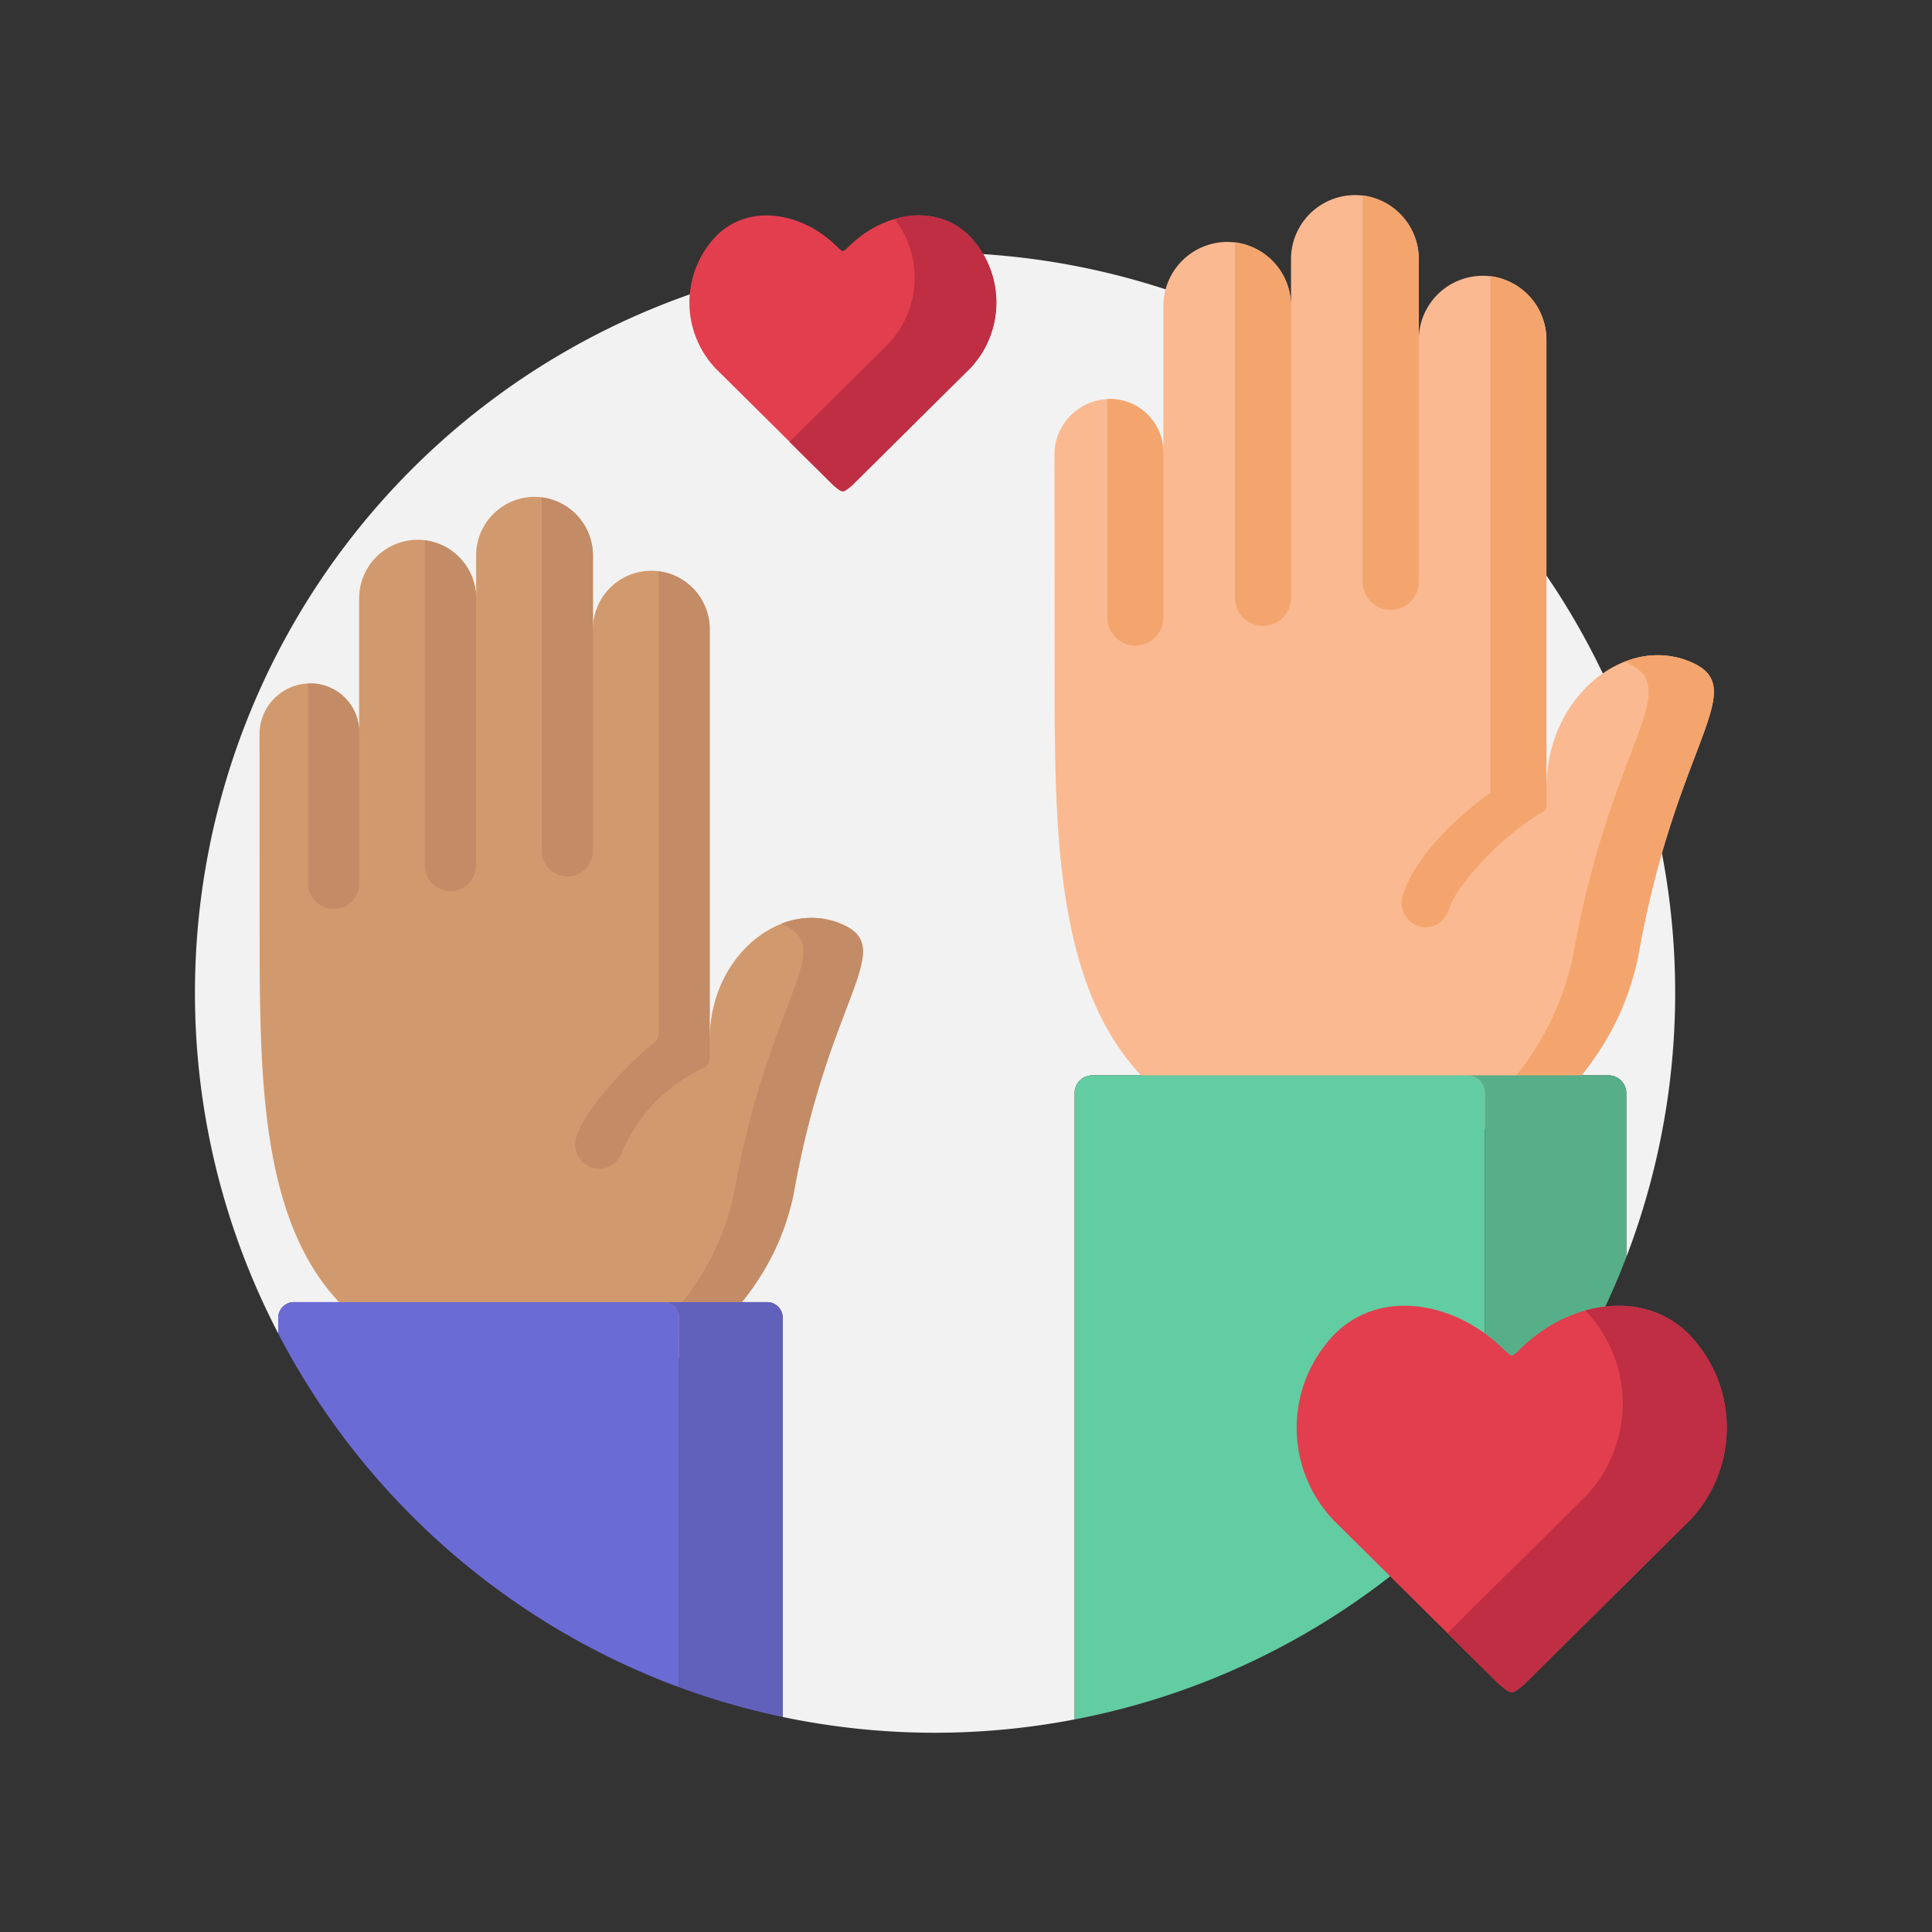 <svg xmlns="http://www.w3.org/2000/svg" width="109" height="109" viewBox="0 0 109 109">
  <rect x="0" y="0" width="109" height="109" fill="#333333" stroke="none"/>
  <g id="Grupo_29097" data-name="Grupo 29097" transform="translate(-2951 -2357)">
    <rect id="Rectángulo_5356" data-name="Rectángulo 5356" width="109" height="109" transform="translate(2951 2357)" fill="none"/>
    <g id="Grupo_29091" data-name="Grupo 29091" transform="translate(2333.277 2799.131)">
      <path id="Trazado_58405" data-name="Trazado 58405" d="M679.354-381.463h29.123a1.006,1.006,0,0,1,1,1.006v9.25a41.627,41.627,0,0,0,2.756-14.921,41.755,41.755,0,0,0-41.755-41.755,41.755,41.755,0,0,0-41.756,41.755,41.564,41.564,0,0,0,4.7,19.231v-.884a.892.892,0,0,1,.888-.888H661a.888.888,0,0,1,.883.888v22.519a41.877,41.877,0,0,0,8.594.89,41.944,41.944,0,0,0,7.874-.752v-35.333A1,1,0,0,1,679.354-381.463Z" fill="#f2f2f2"/>
      <path id="Trazado_58406" data-name="Trazado 58406" d="M708.477-381.463h0a1.007,1.007,0,0,1,1,1.006v9.251h0v-9.25A1.006,1.006,0,0,0,708.477-381.463Z" fill="#f2f2f2"/>
      <path id="Trazado_58407" data-name="Trazado 58407" d="M661-368.669h0a.888.888,0,0,1,.883.888v22.519h0v-22.519A.888.888,0,0,0,661-368.669Z" fill="#f2f2f2"/>
      <g id="Grupo_29025" data-name="Grupo 29025">
        <g id="Grupo_29013" data-name="Grupo 29013">
          <path id="Trazado_58408" data-name="Trazado 58408" d="M636.851-368.669l11.814,9.777,10.885-9.777a13.484,13.484,0,0,0,2.956-6.148c1.986-11.259,6.019-13.908,2.535-15.247-3.3-1.268-7.277,1.894-7.277,6.579v-23.15a3.3,3.3,0,0,0-3.295-3.295,3.3,3.3,0,0,0-3.295,3.295V-410.8a3.306,3.306,0,0,0-3.294-3.3,3.306,3.306,0,0,0-3.295,3.3v2.417a3.305,3.305,0,0,0-3.3-3.295,3.307,3.307,0,0,0-3.3,3.295v7.559a2.753,2.753,0,0,0-2.745-2.751,2.869,2.869,0,0,0-2.874,2.751l.005,13.128C632.423-380.59,632.654-373.128,636.851-368.669Z" fill="#d19a6e" fill-rule="evenodd"/>
        </g>
        <g id="Grupo_29014" data-name="Grupo 29014">
          <path id="Trazado_58409" data-name="Trazado 58409" d="M637.991-400.821a2.754,2.754,0,0,0-2.746-2.751c-.046,0-.092.006-.143.006v11.311a1.445,1.445,0,0,0,2.889,0v-8.566Z" fill="#c38c66" fill-rule="evenodd"/>
        </g>
        <g id="Grupo_29015" data-name="Grupo 29015">
          <path id="Trazado_58410" data-name="Trazado 58410" d="M644.585-393.3V-408.38a3.307,3.307,0,0,0-2.889-3.269V-393.3a1.444,1.444,0,0,0,1.442,1.442A1.448,1.448,0,0,0,644.585-393.3Z" fill="#c38c66" fill-rule="evenodd"/>
        </g>
        <g id="Grupo_29016" data-name="Grupo 29016">
          <path id="Trazado_58411" data-name="Trazado 58411" d="M651.175-394.129v-16.689a3.311,3.311,0,0,0-2.89-3.254v19.943a1.453,1.453,0,0,0,1.447,1.448A1.452,1.452,0,0,0,651.175-394.129Z" fill="#c38c66" fill-rule="evenodd"/>
        </g>
        <g id="Grupo_29017" data-name="Grupo 29017">
          <path id="Trazado_58412" data-name="Trazado 58412" d="M665.041-390.064a4.411,4.411,0,0,0-3.238.051c3.248,1.355-.709,4.085-2.669,15.2a14.654,14.654,0,0,1-4.48,7.806h3.372a14.654,14.654,0,0,0,4.48-7.806c1.986-11.259,6.02-13.908,2.535-15.247Z" fill="#c38c66" fill-rule="evenodd"/>
        </g>
        <g id="Grupo_29018" data-name="Grupo 29018">
          <path id="Trazado_58413" data-name="Trazado 58413" d="M682.1-381.463l13.661,6.236,11.156-6.236a14.727,14.727,0,0,0,3.228-6.723c2.176-12.311,6.585-15.211,2.777-16.674-3.613-1.385-7.955,2.074-7.955,7.2v-25.312a3.613,3.613,0,0,0-3.6-3.6,3.614,3.614,0,0,0-3.6,3.6v-4.552a3.614,3.614,0,0,0-3.6-3.6,3.615,3.615,0,0,0-3.607,3.6v2.643a3.614,3.614,0,0,0-3.6-3.6,3.613,3.613,0,0,0-3.6,3.6v8.263a3.012,3.012,0,0,0-3-3,3.138,3.138,0,0,0-3.145,3l.01,14.354C677.26-394.5,677.517-386.338,682.1-381.463Z" fill="#fab991" fill-rule="evenodd"/>
        </g>
        <g id="Grupo_29019" data-name="Grupo 29019">
          <path id="Trazado_58414" data-name="Trazado 58414" d="M683.352-416.622a3.012,3.012,0,0,0-3-3c-.051,0-.1.005-.154.005v12.368a1.579,1.579,0,0,0,3.157,0v-9.371Z" fill="#f4a56d" fill-rule="evenodd"/>
        </g>
        <g id="Grupo_29020" data-name="Grupo 29020">
          <path id="Trazado_58415" data-name="Trazado 58415" d="M690.557-408.4v-16.484a3.614,3.614,0,0,0-3.156-3.577V-408.4a1.581,1.581,0,0,0,1.58,1.581A1.58,1.58,0,0,0,690.557-408.4Z" fill="#f4a56d" fill-rule="evenodd"/>
        </g>
        <g id="Grupo_29021" data-name="Grupo 29021">
          <path id="Trazado_58416" data-name="Trazado 58416" d="M697.767-409.3v-18.249a3.619,3.619,0,0,0-3.161-3.557V-409.3a1.588,1.588,0,0,0,1.58,1.581A1.588,1.588,0,0,0,697.767-409.3Z" fill="#f4a56d" fill-rule="evenodd"/>
        </g>
        <g id="Grupo_29022" data-name="Grupo 29022">
          <path id="Trazado_58417" data-name="Trazado 58417" d="M712.927-404.86a4.849,4.849,0,0,0-3.541.062c3.551,1.478-.775,4.46-2.92,16.612a16.011,16.011,0,0,1-4.9,8.535h3.69a16.03,16.03,0,0,0,4.89-8.535c2.176-12.311,6.585-15.211,2.777-16.674Z" fill="#f4a56d" fill-rule="evenodd"/>
        </g>
        <g id="Grupo_29023" data-name="Grupo 29023">
          <path id="Trazado_58418" data-name="Trazado 58418" d="M665.78-414.729l5.871-5.824.8-.791a5.4,5.4,0,0,0,0-7.436c-1.79-1.858-4.69-1.4-6.6.333-.354.319-.477.478-.575.478s-.221-.159-.575-.478c-1.914-1.729-4.809-2.191-6.605-.333a5.417,5.417,0,0,0,0,7.436l.8.791,5.876,5.824c.251.2.38.308.5.314s.256-.113.508-.314Z" fill="#e33e4e" fill-rule="evenodd"/>
        </g>
        <g id="Grupo_29024" data-name="Grupo 29024">
          <path id="Trazado_58419" data-name="Trazado 58419" d="M665.78-414.729l5.871-5.824.8-.791a5.4,5.4,0,0,0,0-7.436,3.653,3.653,0,0,0-.641-.539,4.286,4.286,0,0,0-3.618-.452,5.408,5.408,0,0,1,.318.452,5.427,5.427,0,0,1-.667,6.585l-.8.8-4.778,4.732,2.5,2.479c.251.2.38.308.5.313s.256-.113.508-.314Z" fill="#bf2e43" fill-rule="evenodd"/>
        </g>
        <path id="Trazado_58420" data-name="Trazado 58420" d="M704.972-399.022v-23.954a3.618,3.618,0,0,0-3.161-3.577v28.889a1.566,1.566,0,0,0,.023.257c-2.407,1.684-4.382,3.918-4.961,5.765a1.4,1.4,0,0,0,.828,1.746,1.375,1.375,0,0,0,.451.077,1.359,1.359,0,0,0,1.3-.978c.374-1.281,2.864-4.119,5.249-5.477a.537.537,0,0,0,.267-.468v-2.28Z" fill="#f4a56d"/>
        <path id="Trazado_58421" data-name="Trazado 58421" d="M657.764-384.842v-21.793a3.3,3.3,0,0,0-2.889-3.269v26.147a.545.545,0,0,1-.214.431c-1.38,1.068-3.955,3.745-4.436,5.393a1.359,1.359,0,0,0,.923,1.685,1.36,1.36,0,0,0,.381.054,1.359,1.359,0,0,0,1.3-.977,9.233,9.233,0,0,1,4.627-4.722.549.549,0,0,0,.3-.488v-2.461Z" fill="#c38c66"/>
      </g>
      <path id="Trazado_58422" data-name="Trazado 58422" d="M656.035-367.781v20.841a41.378,41.378,0,0,0,5.85,1.678v-22.519a.888.888,0,0,0-.883-.888h-5.85a.9.9,0,0,1,.718.37A.911.911,0,0,1,656.035-367.781Z" fill="#6161bc"/>
      <path id="Trazado_58423" data-name="Trazado 58423" d="M701.5-358.181v-22.276a1.007,1.007,0,0,0-1.006-1.006H679.354a1,1,0,0,0-1,1.006v35.333A41.691,41.691,0,0,0,701.5-358.181Z" fill="#62cca2"/>
      <path id="Trazado_58424" data-name="Trazado 58424" d="M708.477-381.463h-7.985a1.007,1.007,0,0,1,1.006,1.006v22.276a41.734,41.734,0,0,0,7.98-13.025v-9.251A1.007,1.007,0,0,0,708.477-381.463Z" fill="#56af89"/>
      <path id="Trazado_58425" data-name="Trazado 58425" d="M656.035-346.94v-20.841a.911.911,0,0,0-.165-.518.9.9,0,0,0-.718-.37H634.306a.892.892,0,0,0-.888.888v.884A41.887,41.887,0,0,0,656.035-346.94Z" fill="#6b6bd6"/>
      <g id="Grupo_29026" data-name="Grupo 29026">
        <path id="Trazado_58426" data-name="Trazado 58426" d="M703.715-347.1l8.232-8.16,1.123-1.108a7.583,7.583,0,0,0,0-10.423c-2.514-2.6-6.574-1.951-9.258.467-.5.446-.672.672-.8.667s-.308-.221-.806-.667c-2.684-2.417-6.743-3.069-9.253-.467a7.583,7.583,0,0,0,0,10.423l1.119,1.108,8.232,8.16c.354.283.533.436.708.442s.354-.159.708-.442Z" fill="#e33e4e" fill-rule="evenodd"/>
      </g>
      <g id="Grupo_29027" data-name="Grupo 29027">
        <path id="Trazado_58427" data-name="Trazado 58427" d="M713.07-356.367a7.583,7.583,0,0,0,0-10.423,5.426,5.426,0,0,0-3.592-1.658,6.907,6.907,0,0,0-2.32.257c.016.01.026.025.042.036a7.583,7.583,0,0,1,0,10.423l-7.816,7.744L702.3-347.1c.354.283.533.436.708.442s.354-.159.708-.442l8.232-8.16Z" fill="#bf2e43" fill-rule="evenodd"/>
      </g>
    </g>
  </g>
</svg>
